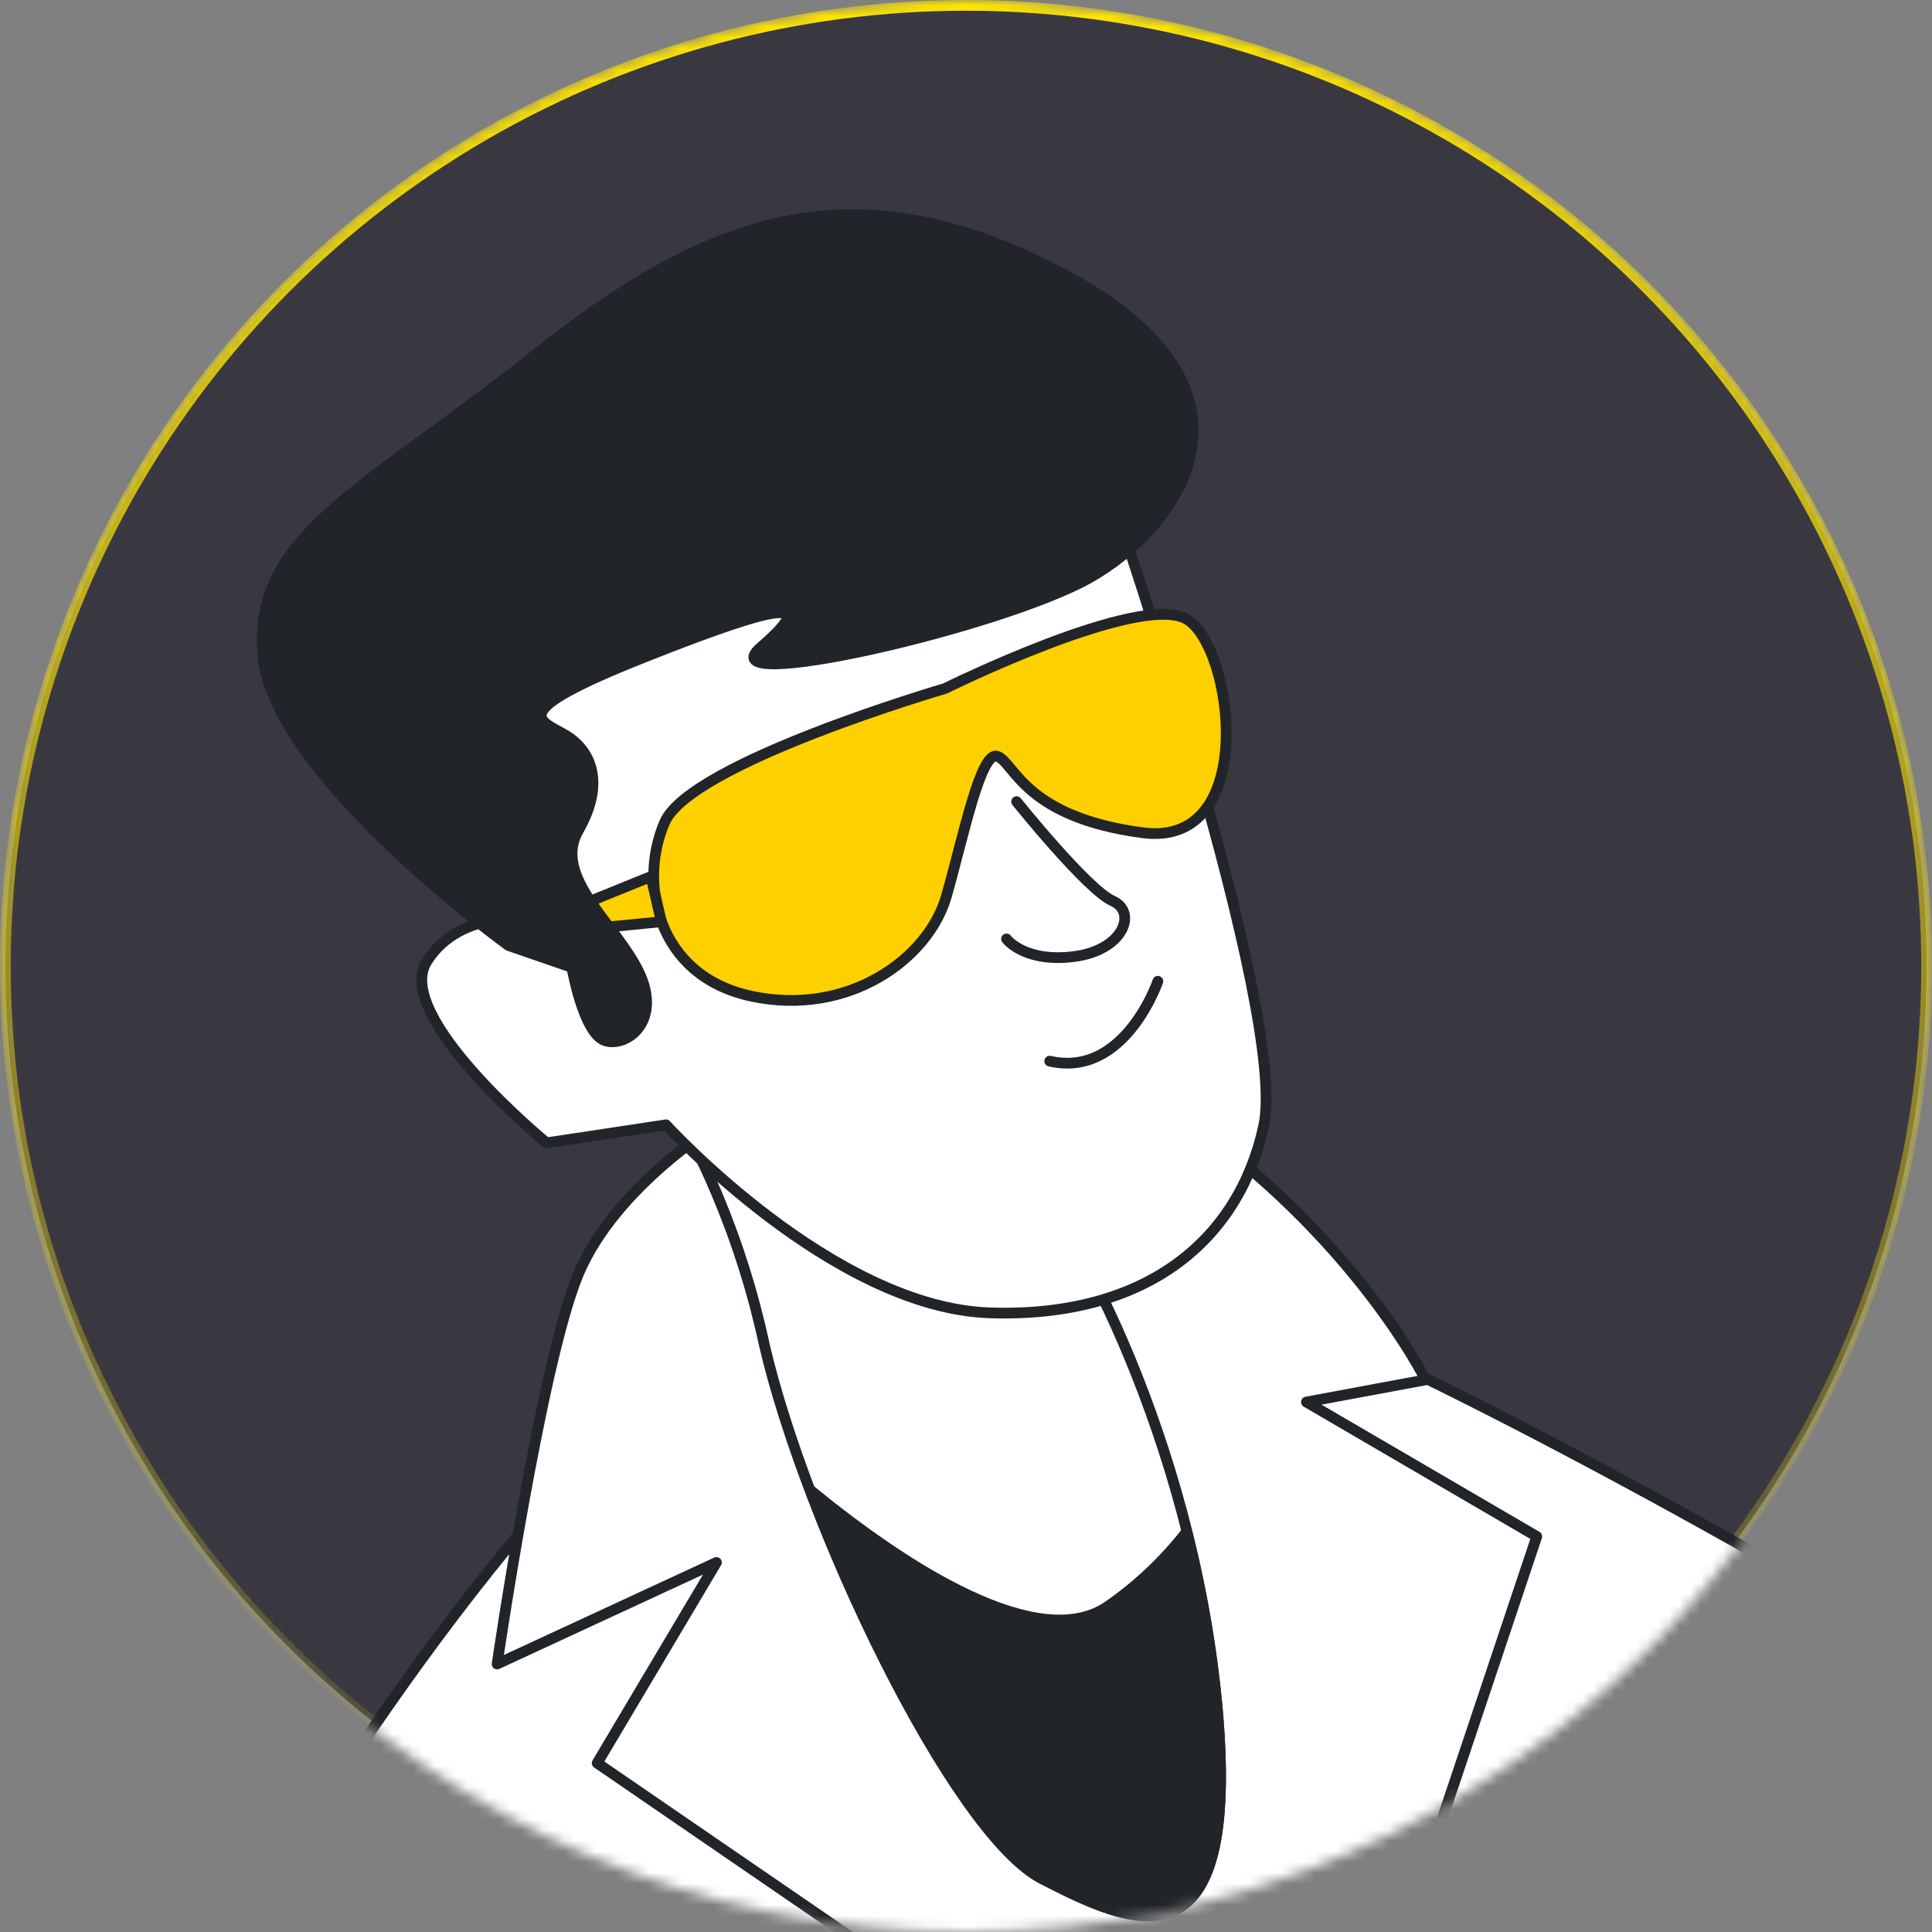 <svg width="180" height="180" viewBox="0 0 180 180" fill="none" xmlns="http://www.w3.org/2000/svg">
<rect x="0" y="0" width="180" height="180" fill="#808080" stroke="none"/>
<g id="Mask Group">
<mask id="mask0_823_722" style="mask-type:alpha" maskUnits="userSpaceOnUse" x="0" y="0" width="180" height="180">
<circle id="Ellipse 170" cx="90" cy="90" r="90" fill="#C4C4C4"/>
</mask>
<g mask="url(#mask0_823_722)">
<circle id="Ellipse 171" cx="90" cy="90" r="89.5" fill="#39373F" stroke="url(#paint0_linear_823_722)"/>
<g id="Group 82">
<path id="Vector" d="M18.81 186.869C18.81 186.869 33.372 159.502 52.48 138.113C71.587 116.725 98.708 118.081 109.572 119.19C120.435 120.3 165.307 145.171 178.914 153.815C192.521 162.46 195.51 177.777 188.422 183.525C181.333 189.273 193.892 192.925 121.252 193.649C48.612 194.373 20.813 195.668 16.468 193.942C12.122 192.216 18.81 186.869 18.81 186.869Z" fill="white" stroke="#212529" stroke-linecap="round" stroke-linejoin="round"/>
<path id="Vector_2" d="M67.134 104.566C67.134 104.566 57.349 110.437 53.882 118.712C50.414 126.987 46.315 155.032 46.315 155.032L66.748 145.57L55.638 164.262L96.781 192.492L127.924 188.717L143.179 143.151L121.714 130.623L132.824 128.558C132.824 128.558 125.566 113.827 107.614 102.362C89.662 90.898 67.134 104.566 67.134 104.566Z" fill="white" stroke="#212529" stroke-linecap="round" stroke-linejoin="round"/>
<path id="Vector_3" d="M59.876 98.326C65.293 106.516 69.134 115.646 71.201 125.246C75.085 142.073 88.814 170.812 97.12 175.065C105.426 179.318 115.735 184.233 113.377 158.823C111.019 133.413 99.247 113.488 98.076 113.149C96.904 112.81 65.608 96.892 59.876 98.326Z" fill="white" stroke="#212529" stroke-linecap="round" stroke-linejoin="round"/>
<path id="Vector_4" d="M113.378 158.823C112.843 153.393 111.901 148.01 110.558 142.721C108.485 145.381 106.023 147.714 103.254 149.639C96.751 154.124 84.346 146.08 75.517 138.853C81.388 154.401 90.818 171.767 97.09 175.003C105.442 179.303 115.735 184.234 113.378 158.823Z" fill="#212529" stroke="#212529" stroke-linecap="round" stroke-linejoin="round"/>
<path id="Vector_5" d="M103.87 47.151C103.87 47.151 120.004 94.334 117.739 104.874C115.474 115.414 106.952 122.78 92.267 122.318C77.582 121.856 62.049 104.797 62.049 104.797L50.923 106.477C50.923 106.477 36.593 94.719 39.752 89.603C42.911 84.488 49.999 85.643 49.999 85.643C47.675 80.565 46.117 75.169 45.376 69.633C43.743 59.262 41.277 56.288 57.55 48.953C73.822 41.619 103.87 47.151 103.87 47.151Z" fill="white" stroke="#212529" stroke-linecap="round" stroke-linejoin="round"/>
<path id="Vector_6" d="M88.044 64.148C88.044 64.148 64.391 71.051 61.94 76.583C59.49 82.115 61.078 90.929 70.061 92.825C79.045 94.72 86.518 89.342 88.183 83.471C89.847 77.6 91.403 69.788 92.975 70.481C94.547 71.174 95.564 76.152 106.458 77.585C117.353 79.018 114.918 60.172 110.542 57.676C106.165 55.179 88.044 64.148 88.044 64.148Z" fill="#FFD000" stroke="#212529" stroke-linecap="round" stroke-linejoin="round"/>
<path id="Vector_7" d="M60.647 81.668L46.609 87.354L61.618 85.874L60.647 81.668Z" fill="#FFD000" stroke="#212529" stroke-linecap="round" stroke-linejoin="round"/>
<path id="Vector_8" d="M94.716 74.687C94.716 74.687 101.296 82.885 103.654 83.933C106.011 84.98 104.655 88.555 100.033 89.126C95.41 89.696 93.776 87.477 93.776 87.477" stroke="#212529" stroke-linecap="round" stroke-linejoin="round"/>
<path id="Vector_9" d="M107.877 91.422C107.877 91.422 104.795 100.467 97.799 98.865" stroke="#212529" stroke-linecap="round" stroke-linejoin="round"/>
<path id="Vector_10" d="M47.378 88.094L53.28 90.128C53.28 90.128 54.343 96.291 56.362 96.954C58.38 97.617 61.693 95.151 59.551 90.621C57.41 86.09 51.4 81.714 53.896 77.353C56.392 72.992 55.098 69.941 52.71 68.508C50.321 67.075 46.808 66.474 60.091 61.204C73.374 55.934 76.086 55.811 70.877 60.31C65.669 64.81 93.221 58.492 101.496 53.839C109.771 49.185 119.232 36.38 99.4 25.716C79.568 15.053 65.869 20.338 49.843 33.082C33.818 45.826 23.648 49.77 24.48 60.942C25.312 72.114 47.378 88.094 47.378 88.094Z" fill="#212529" stroke="#212529" stroke-linecap="round" stroke-linejoin="round"/>
</g>
</g>
</g>
<defs>
<linearGradient id="paint0_linear_823_722" x1="90" y1="0" x2="90" y2="180" gradientUnits="userSpaceOnUse">
<stop stop-color="#FFE600"/>
<stop offset="1" stop-color="#FFE600" stop-opacity="0"/>
</linearGradient>
</defs>
</svg>
